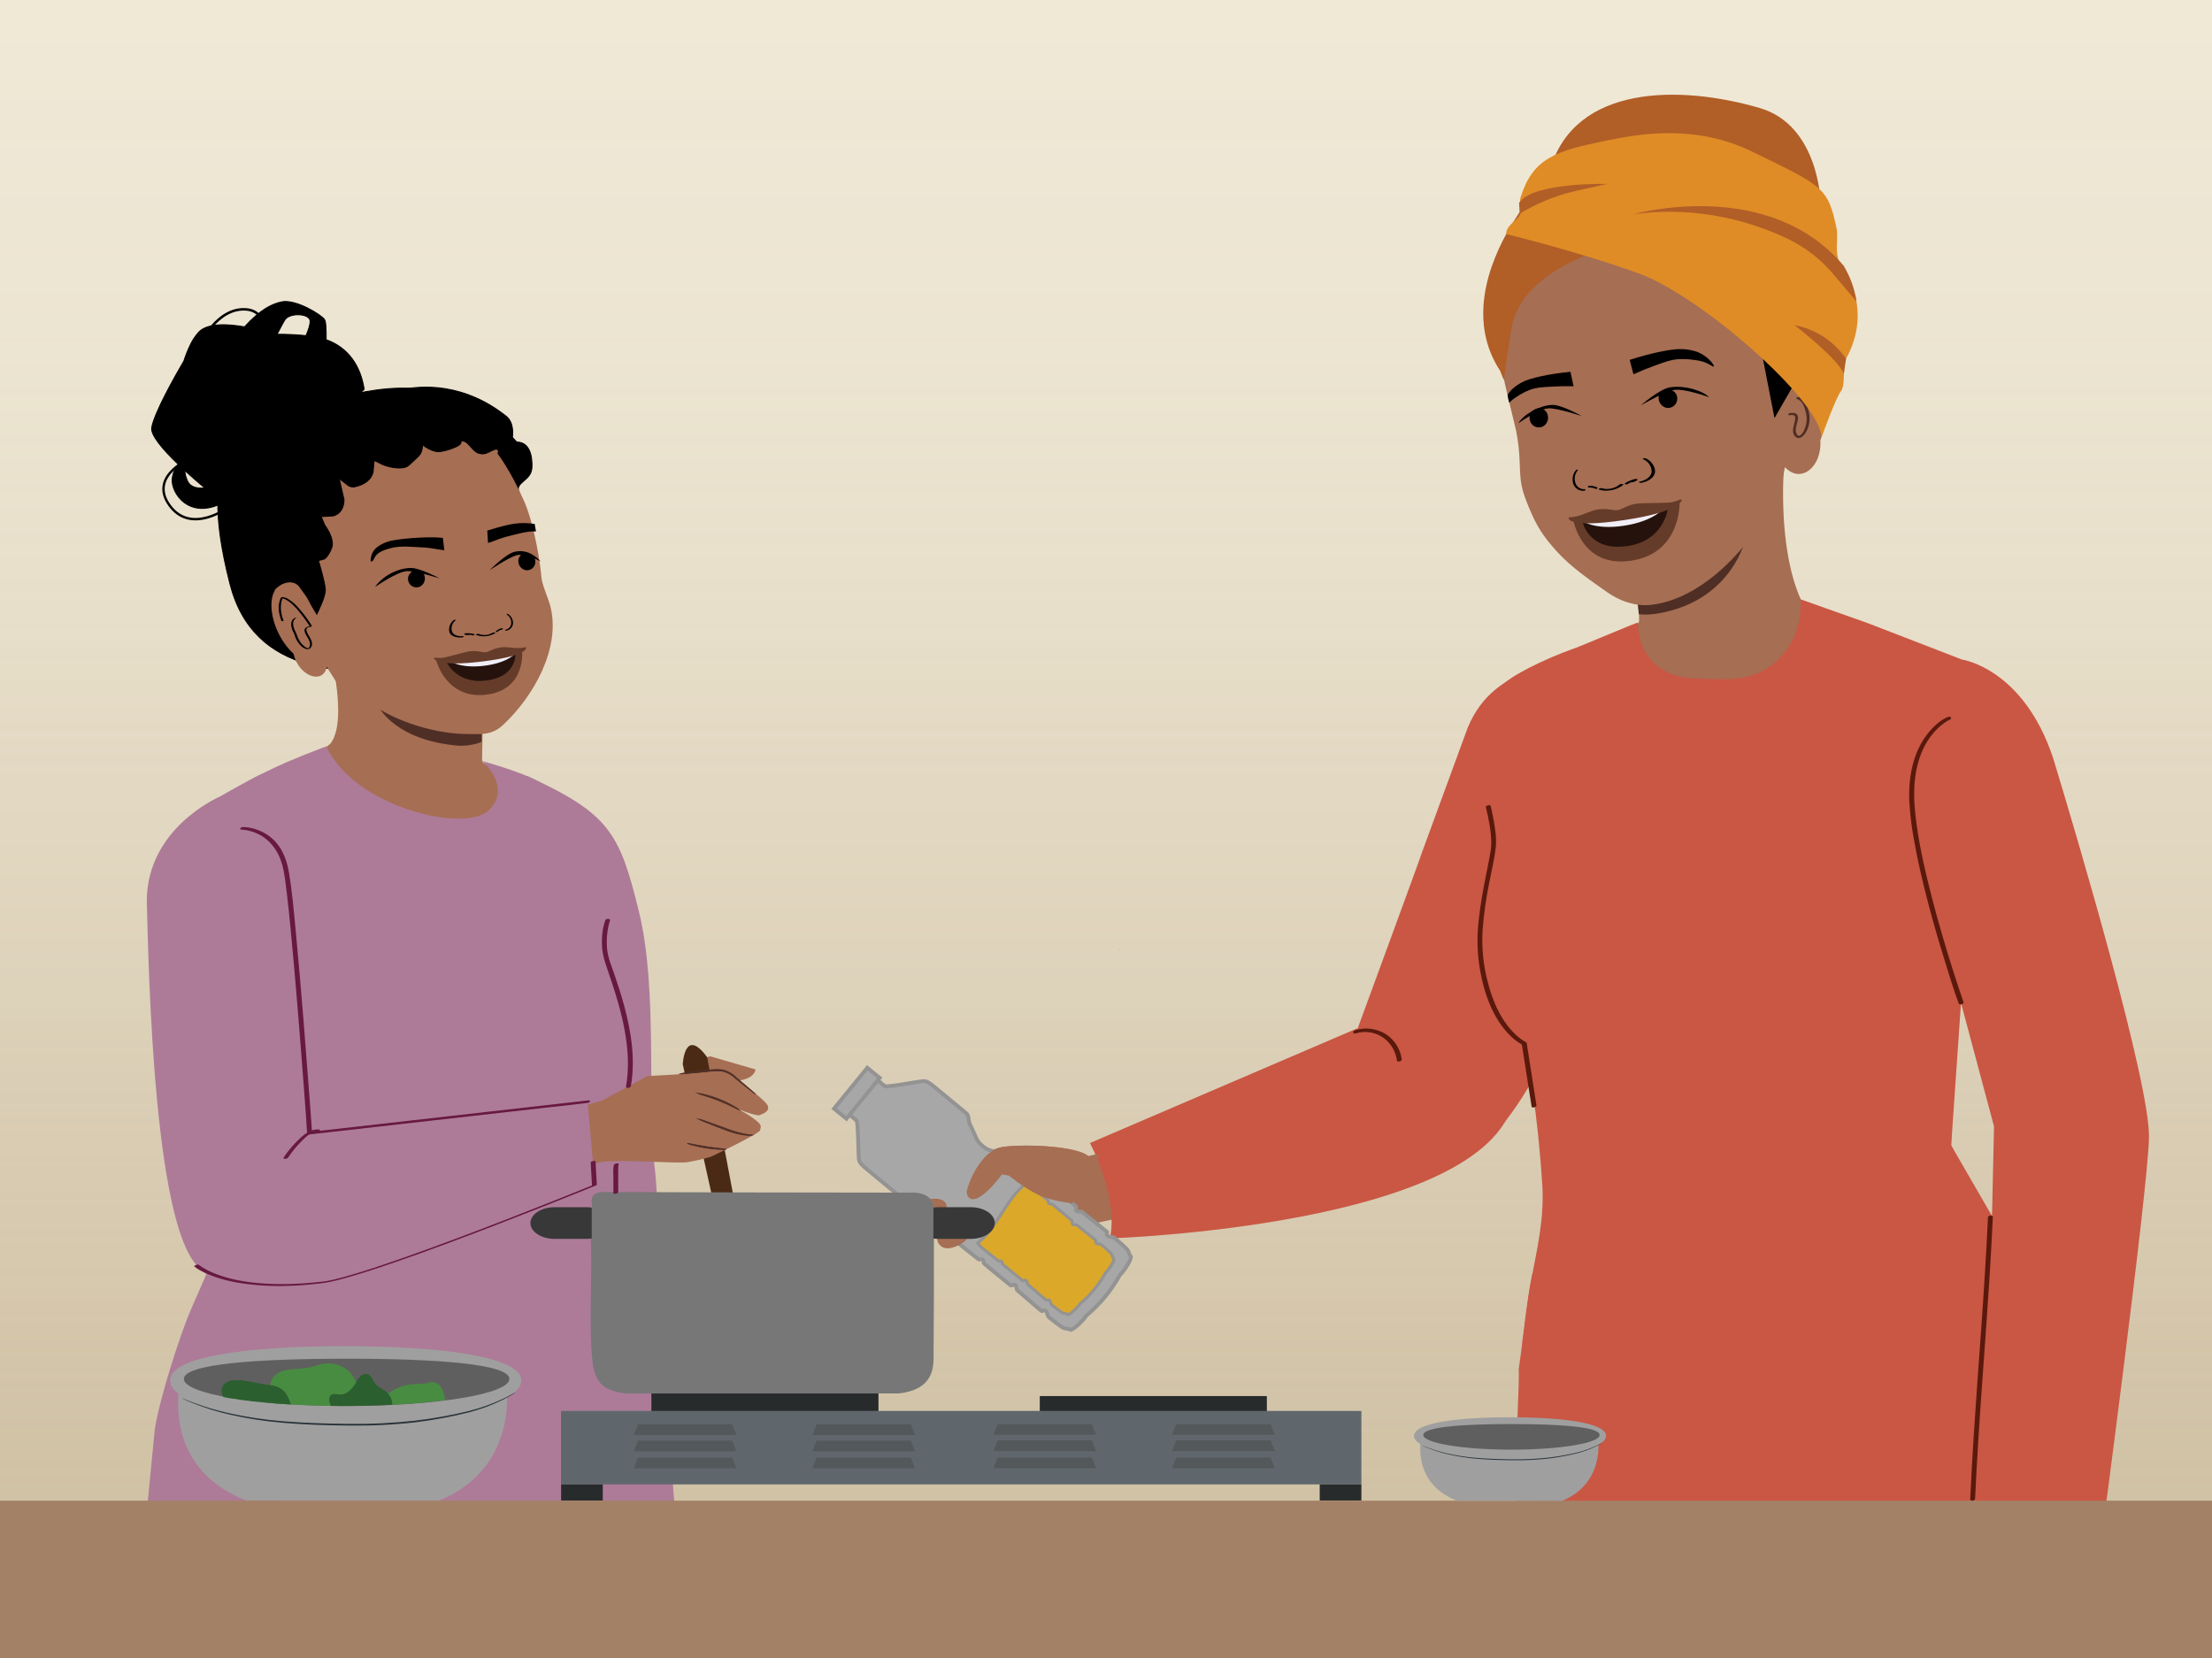 <?xml version="1.0" encoding="UTF-8"?>
<svg xmlns="http://www.w3.org/2000/svg" xmlns:xlink="http://www.w3.org/1999/xlink" viewBox="0 0 1334 1000">
  <defs>
    <style>
      .cls-1, .cls-2, .cls-3, .cls-4 {
        fill: none;
      }

      .cls-5 {
        stroke-width: .6px;
      }

      .cls-5, .cls-6, .cls-7, .cls-8, .cls-9, .cls-2, .cls-3, .cls-4, .cls-10 {
        stroke-miterlimit: 10;
      }

      .cls-5, .cls-6, .cls-7, .cls-2, .cls-3 {
        stroke: #000;
      }

      .cls-6 {
        stroke-width: .62px;
      }

      .cls-7 {
        stroke-width: .59px;
      }

      .cls-11, .cls-12 {
        fill: #010101;
      }

      .cls-13 {
        fill: #273339;
      }

      .cls-14 {
        fill: #b15e27;
      }

      .cls-8 {
        stroke: #4f2e25;
        stroke-width: .41px;
      }

      .cls-8, .cls-15 {
        fill: #4f2e25;
      }

      .cls-16 {
        fill: #777;
      }

      .cls-17 {
        fill: #282b2b;
      }

      .cls-18 {
        fill: #653c29;
      }

      .cls-19 {
        fill: #60676c;
      }

      .cls-20 {
        fill: #f1eef7;
      }

      .cls-21 {
        stroke-miterlimit: 10;
        stroke-width: 2.32px;
      }

      .cls-21, .cls-9 {
        fill: #a7a7a8;
      }

      .cls-21, .cls-9, .cls-10 {
        stroke: #939393;
      }

      .cls-9 {
        stroke-width: 2.32px;
      }

      .cls-2 {
        stroke-width: 1.44px;
      }

      .cls-3 {
        stroke-width: 1.51px;
      }

      .cls-22, .cls-23, .cls-12 {
        isolation: isolate;
      }

      .cls-24 {
        fill: #53595b;
      }

      .cls-25 {
        fill: #a66e53;
      }

      .cls-26 {
        fill: #c95744;
      }

      .cls-27 {
        fill: #a38166;
      }

      .cls-28 {
        fill: url(#linear-gradient);
        opacity: .5;
      }

      .cls-23 {
        mix-blend-mode: multiply;
        opacity: .27;
      }

      .cls-23, .cls-29 {
        fill: #cfcfcf;
      }

      .cls-30 {
        fill: #5a190c;
      }

      .cls-31 {
        fill: #26120d;
      }

      .cls-4 {
        stroke: #131429;
        stroke-width: .9px;
      }

      .cls-32 {
        fill: #513835;
      }

      .cls-33 {
        fill: #61686c;
      }

      .cls-34 {
        fill: #4b2a15;
      }

      .cls-35 {
        fill: #df8c26;
      }

      .cls-36 {
        fill: #681941;
      }

      .cls-37 {
        fill: #2c5f2f;
      }

      .cls-38 {
        fill: #383838;
      }

      .cls-39 {
        fill: #ad7b98;
      }

      .cls-40 {
        fill: #a09f9f;
      }

      .cls-10 {
        fill: #dba829;
        stroke-width: 1.76px;
      }

      .cls-12 {
        opacity: .4;
      }

      .cls-41 {
        fill: #488c41;
      }

      .cls-42 {
        clip-path: url(#clippath);
      }

      .cls-43 {
        fill: #f2ead0;
      }
    </style>
    <linearGradient id="linear-gradient" x1="-1529.32" y1="3736.17" x2="-429.65" y2="3736.17" gradientTransform="translate(-3089.48 1368.45) rotate(90) scale(1 -1)" gradientUnits="userSpaceOnUse">
      <stop offset="0" stop-color="#efeadf"/>
      <stop offset=".18" stop-color="#ede7dc" stop-opacity=".99"/>
      <stop offset=".33" stop-color="#e7e0d3" stop-opacity=".97"/>
      <stop offset=".47" stop-color="#dcd3c4" stop-opacity=".93"/>
      <stop offset=".59" stop-color="#cec1af" stop-opacity=".88"/>
      <stop offset=".72" stop-color="#bcaa94" stop-opacity=".82"/>
      <stop offset=".84" stop-color="#a58e72" stop-opacity=".73"/>
      <stop offset=".96" stop-color="#8b6d4b" stop-opacity=".64"/>
      <stop offset="1" stop-color="#81603c" stop-opacity=".6"/>
    </linearGradient>
    <clipPath id="clippath">
      <path class="cls-1" d="M207.45,820.49c54.21,0,98.16,2.12,98.16,11.15s-43.95,16.34-98.16,16.34-98.16-7.31-98.16-16.34,43.95-11.15,98.16-11.15Z"/>
    </clipPath>
  </defs>
  <g class="cls-22">
    <g id="Layer_1" data-name="Layer 1">
      <polyline class="cls-43" points="1431.07 919.69 1431.07 -176.91 -137.69 -176.91 -137.69 919.69"/>
      <polyline class="cls-28" points="1431.07 935.16 -137.69 935.16 -137.69 -164.5 1431.07 -164.5"/>
    </g>
    <g id="Layer_2" data-name="Layer 2">
      <path class="cls-25" d="M600.53,758.55c.65-1.24,1.49-2.36,2.5-3.32l-3.11-2.43c-2.75,2.63-5.77,4.95-9.03,6.91.39-.77.48-1.65.24-2.48-2.39-8.76-8.3-14.53-15.51-19.62l-.09-.05c7.57-3.68,16.23-7.21,16.23-7.21,0,0-23.43,6.56-28.03,7.99s4.27-9.94,4.38-16.44c.2-10.08,10.15-.25,16.61-3.54,6.46-3.29,23.54-12.25,23.54-12.25-19.92,1.04-17.25-12.37-3.37-14.34s44.95-.37,51.49,5.59l9.93-2.66s3.41,5.39,7.36,19.64c3.75,13.49,3.58,19.72,3.58,19.72l-17.47,3.86c-12.86,20.96-28.76,17.09-35.91,20.6-8.93,4.39-8.23,6.43-15.47,8.9-5.8,2.01-11.14-3.76-7.88-8.87Z"/>
      <path class="cls-26" d="M818.4,620.26l-161.09,69.13s17.43,32.24,12.05,57.49c0,0,226.05-7.22,243.5-83.04l-94.46-43.58Z"/>
      <path class="cls-25" d="M292.89,390.58c-.94,21.08-1.91,45.84-2.15,66.93-.08.75.07,1.52.44,2.18.32.4.72.73,1.17.98,1.58,1.04,7.08,2.45,8.66,3.46-.4,4.37,15.12,7.42,12.29,10.91-5.61,6.91-16.12,47.09-24.91,48.54-23.07,3.79-68.51-44.18-85.33-57.39-2.08-1.58-13.06-7.37-12.74-9.76.32-2.39,7.85-6.23,9.44-8.57,10.62-15.57-2.27-60.97-2.27-60.97"/>
      <path class="cls-15" d="M228.94,427.09s9.9,19.56,47.75,22.67c0,0,7.72.37,13.77-2.36l-.09-7.64-61.43-12.67Z"/>
      <path class="cls-5" d="M326.92,374.3c-12.34-7.07-15.98-21.66-15.89-34.99.11-12.76-11.35-31.14,4.2-32.07.29,0-6.62-10.27-1.96-9.78-3.49-6.71,6.81-7.04,7.47-15.04.12-1.61,1.04-15.82-9.11-15.78-41.03-46.71-88.35-31.31-115.11-24.91-52.5,12.46-79.06,27.52-57.81,110.47,14.27,55.69,69.88,56.52,123.38,49.52,22.84-2.99,50.2-4.83,65.33-27.1l-.51-.32Z"/>
      <path class="cls-5" d="M195.72,192.75c-1.85-2.83-17.31-12.46-25.87-10.68-6.1,1.31-12.97,4.76-22.39,15.08-10.08-1.79-22.34-2.45-27.64,3.23-2.17,2.44-3.96,5.2-5.32,8.17h0l-.06.18c-1.37,2.9-2.55,5.89-3.52,8.95-5.81,9.94-17.75,31.14-19.4,40.12-.82,4.48,6.48,13.13,15.95,22.19-1.98,2.52-3.23,5.54-3.59,8.73-.92,8.36,9.95,25.08,30.59,14.48,6.32,5.02,10.75,8.3,10.75,8.3l5.7-5.87s-.62-1.1-1.69-3.02l6.94-7-5.8-4.15c1.58-1.93,3.31-3.73,5.19-5.37,6.73-7.21,13.78-17.1,20.21-24.59,2.97-3.46,11.63-6.06,14.76-9.34-1.8-.96-3.76-1.58-5.78-1.82l2.53-2.67c2.34.63,4.64,1.38,6.9,2.24,2.76-2.88,10.38-6.09,13.08-9.01.63.82,1.27,1.65,1.87,2.51,2.47-2.68,8.02-5.97,10.48-8.66-2.14-13.81-9.34-25.04-22.94-29.89.08-5.25-.04-10.73-.95-12.11ZM113.13,290.25c-.97-2.07-1.57-4.29-1.76-6.57,3.98,3.63,8.16,7.27,12.19,10.64-4.04.39-8.57-.17-10.41-4.07h-.01ZM187.02,193.51c.16,2.36-1.25,6.11-2.47,8.91l-1.04-.07c-5.46-.52-10.95-.76-16.44-.71,2.26-4.45,4.55-8.76,5.31-9.49,3.99-3.77,14.38-2.76,14.65,1.36h-.01Z"/>
      <path class="cls-25" d="M283.11,266.72l.45.22c-.18-.17-.34-.35-.49-.55l.04.33ZM298.68,267.76c.24.18.52.34.8.51v-.27s-.88-.61-.83-.28l.03.04ZM222.6,423.46c16.14,12.51,41.81,19.15,58.31,19.22,8.09,0,15.27,1.29,22.53-5.5,18.2-17.01,34.9-46.08,28.48-71.52-1.18-4.69-5.19-13.21-5.45-17.84-.33-5.35-3.77-30.84-10.7-46.29-8.45-18.83-15.63-27.78-15.63-27.78-1.15-3.22,7.35-2.81,5.19-5.19l-1.44.19c.51.21.85.68.89,1.22-1.9-.12-3.74-.7-5.36-1.71v.06c-2.08,1.28-4.33.56-6.35-.85,0,.32.49.94.85.89-2.09.5-4.3.05-6.03-1.22,0,.32.5.94.54,1.28-1.71-.16-3.38-.65-4.91-1.44.38.39,8.36-1.94,8.39-1.71-2.08.61.45,1.04-1.57-.4l-1.95-1.04c-1.76.57-1.55,1.64-3.17.51.4.28-1.47-3.52-1.43-3.19-2.16.29-1.59.06-3.52-.7,0,.33-5.62,2.93-5.57,3.26-1.81.23-1.11,1.83-2.73.69.4.29,1.12-1.56,1.53-1.27-2.08.61-2.75,2.08-4.76.69.4.29-7.61-2.69-7.61-2.69-2.08.61-1.67,1.25-3.64.16.81.57-10.06.69-9.61,1.31-1.81.24,4.31,6.16,2.73,5.35,0,.33-4.28-.45-4.28-.45-1.76.57,1.16,1.87-.46.74,0,.33.54,1.28.9,1.22-2.08,1.28-4.65.94-6.99-.09.81.57,1.26,1.18,1.66,1.46-1.81.24-3.2.76-5.19-.33,0,.33.89,1.24,1.26,1.18-1.85.85-3.98.88-5.85.09,0,.33.85.9,1.26,1.18-1.41.63-3.03.59-4.41-.09l1.26,1.18c-1.44.19-2.44.99-4.69.61,0,.32.81.56.85.89-1.2.21-2.43.26-3.64.15,0,.33,1.2.85.84.89-1.44.19-2.43,1.04-4.32.57.39.28.85.89,1.26,1.18-1.44.19-2.84.71-4.37.23.16.5.47.93.89,1.24-1.44.19-2.44,1.04-4.33.56,0,.33.85.9,1.26,1.18-1.41.35-2.85.55-4.3.58,0,.33.81.57,1.21.85-1.44.19-2.84.71-4.73.28.08.66.49.94.53,1.28-1.04.15-1.84-.09-2.93.05l-1.71.89c-4.15,7.27-15.78,22.25-15.78,22.25-10.01,10.38-8.2,25.95-7.02,32.18,1.18,6.23,12.26,30.44,12.26,30.44-2.08-2.08-4.39-7.2-5.82-9.72-1.38-2.17-3.37-4.57-4.76-6.74-3.93-4.88-10.93-2.27-14.46,1.56l-.52,1.17c-4.54,8.2-.44,26.61,11.53,37.67,3.11,13.9,18.04,18.68,20.04,7.92l7.39,11.73"/>
      <path class="cls-11" d="M297,381.66c-2.51,1.5-5.58,1.74-8.3.66-.57-.24-2.27.3-1.47.64,3.74,1.37,7.9.99,11.33-1.04.28-.2.19-.42-.2-.48-.46-.07-.93.02-1.33.25"/>
      <path class="cls-11" d="M286.08,382.46c-1.71-.48-3.5-.65-5.27-.51-.28.03-.55.15-.75.35-.12.15-.13.32.07.4.93.32,1.92.39,2.89.23.33-.02.63-.19.82-.46.12-.25-.19-.35-.42-.32-.78.14-1.59.08-2.34-.19l-.67.76c1.59-.12,3.18.03,4.71.47.32.06.66-.02.91-.23.18-.13.34-.42,0-.51"/>
      <path class="cls-11" d="M279.11,383.66c-2.08.24-4.61-.29-5.83-1.64-1.85-2.08-.94-6.05,1.43-7.86.26-.2.08-.37-.22-.39-.38.01-.74.14-1.04.37-2.05,1.71-2.99,4.4-2.46,7.02.59,1.94,2.76,3.04,5.3,3.27.77.08,1.55.08,2.33,0,.31,0,.86-.21.99-.46s-.18-.33-.48-.29"/>
      <path class="cls-11" d="M300.64,380.11c-.09-.11-.06-.28.05-.36.04-.03.09-.05.15-.05.58-.06,1.12-.31,1.54-.73l.63.56c-1.15.27-2.22.81-3.11,1.58-.2.14-.47.14-.67,0-.15-.09-.32-.32-.15-.48"/>
      <path class="cls-11" d="M299.11,380.62c.99-.84,2.17-1.43,3.44-1.73.21-.05.43.01.59.16.11.1.12.27.02.38,0,0-.02.02-.02.02"/>
      <path class="cls-11" d="M304.96,379.78c1.53-.31,2.77-1.43,3.23-2.92.56-2.38-.44-4.85-2.49-6.17-.12-.05-.17-.19-.12-.32.02-.05.07-.1.12-.12.25-.09.54-.04.75.12,1.75,1.13,2.84,3.04,2.94,5.12.08,1.83-.91,3.54-2.54,4.37-.45.24-.94.42-1.44.52-.2,0-.58,0-.71-.23s0-.35.23-.38"/>
      <path d="M188.02,377.34c-2.52-4.07-5.41-7.89-8.65-11.42-1.66-1.85-3.59-3.45-5.72-4.73-.92-.57-1.95-.92-3.02-1.04-.17-.02-.33-.02-.5,0-.75.11-.93.79-1.17,1.42-1.6,4.15-.8,8.87.78,12.89.17.42,1.39,0,1.24-.33-1.36-3.17-1.87-6.64-1.46-10.07.13-1.25.51-2.47,1.11-3.58l-.66.32h0c.19.05.1,0,.39.05.67.15,1.32.4,1.93.73,3.11,1.63,5.65,4.37,7.88,7.02,2.42,2.92,4.66,6,6.68,9.21.21.33,1.41-.06,1.14-.48h.03Z"/>
      <path d="M322.45,315.98c-8.94-1.25-14.41-.37-28.57,4.02v.33c.11,1.92,0,.85.17,2.77l.28,4.39c4.62-1.51,7.9-3.04,10.9-3.75,5.69-1.33,12.09-3.53,18-3.23-.28-1.51-.55-3.01-.78-4.54Z"/>
      <path d="M267.12,324.73c.23,1.9.09.84.32,2.75.18,1.46.34,2.92.51,4.37-5.11-.61-8.82-1.52-12.09-1.64-6.49-.25-13.98-1.31-20.3.4-3.02.83-7.35,2.08-9.24,4.96-.51.78-1.31,3.41-2.58,3.05-.52-.16,0-2.59.06-2.85,1.04-4.93,5.19-7.43,10.38-9.22,4-1.38,22.59-3.27,32.95-2.16"/>
      <path d="M187.58,377.49c-1.98.28-4.61,1.04-3.82,3.56.7,2.22,2.4,4,3.04,6.23.37,1.07.23,2.25-.37,3.21-.35.52-.42.54-1.04.37-.63-.2-1.22-.52-1.73-.93-1.45-1.16-2.63-2.61-3.48-4.26-.52-.96-.95-1.97-1.28-3.01-.11-.4-.25-.8-.44-1.17-1.39-2.48-3-6.83.09-8.71.51-.31-.72-.19-.95,0-2.97,1.8-2.08,5.46-.87,8.11.19.4.43.78.61,1.18.31.63.44,1.36.7,2.08.74,1.93,1.86,3.69,3.28,5.19,1.51,1.56,4.56,3.45,6.23,1.04,1.54-2.16-.06-4.84-1.18-6.79-.73-1.04-1.27-2.2-1.57-3.44-.23-1.58,1.21-1.98,2.5-2.16.51-.07,1.1-.59.23-.48l.05-.02Z"/>
      <path d="M295.19,343.99s9.89-9.97,15.05-11.18c7.54-1.74,12.66,2.45,15.85,5.83,0,0-9.13-5.19-14.41-3.78-5.04,1.32-16.49,9.12-16.49,9.12Z"/>
      <path d="M253.06,343.94c-2.1-.58-4.35.13-5.72,1.83-.66.75-1.1,1.67-1.26,2.66-.19,1.81.53,3.59,1.92,4.75,1.71,1.34,4.07,1.44,5.89.25,2.17-1.53,2.96-4.38,1.89-6.81-.52-1.22-1.49-2.18-2.72-2.68"/>
      <path d="M265.14,348.84s-11.96-6.49-17.65-6.3c-10.19.34-18.81,7.27-21.21,11.42,0,0,13.49-9.44,19.35-9.5,5.59-.06,19.5,4.38,19.5,4.38Z"/>
      <path class="cls-7" d="M300.77,272.01c2.58,8.92,13.95-.39,6.89-1.73.26-4.52-6.23-5.51-6.62-10.03-.13.25-.25.5-.35.76,0,0-.87-5.37-2.84-6.45s-10.62-4.15-10.62-4.15l-2.21,2.18c0-.15.67-2.08-.73-2.93s-16.07-6.3-24.77-4.61c-.29.05-.57.11-.85.2l-3.39,2.37-.12.08.12-.09c.6-.47,1.86-1.59,1.04-2.26-.51-.33-1.11-.51-1.72-.52-1.79-.09-3.59-.03-5.38.18h0l-.59.09-.59.06h0c-1.78.26-3.53.66-5.24,1.21-.59.16-1.12.49-1.53.94-.61.86.89,1.62,1.59,1.91l.15.06-.13-.05-3.89-1.38h-.87c-8.84.6-21.62,9.58-22.75,10.83s0,2.89.06,3.02l-2.7-1.54s-9.97,5.47-11.61,7.01c-1.64,1.54-2.08,4.75-2.08,4.75,0,0-3.05,1.59-4.26,1.37s-6.76,3.66-8.75,7.51c-1.29,2.48-.44,4.55-.95,6.64h0c-.3,1.17-.46,1.95-.46,1.95l-5.9,2.86c-4.64,3.03-2.08,13.06-2.08,13.06-8.16,13.2-7.32,23.43-1.53,33.81,2.23,4.01-9.25,9.83-1.55,8.66s17.49,22.54,17.49,22.54c0,0,5.39-10.38,5.13-14.9s-4.15-17.33-4.15-17.33l3.7-1.04s2.18-1.24,4.29-6.62c2.11-5.39-4.15-13.67-4.15-13.67l-2.18-5.19,7.42-.46c6.94-2.15,6.33-9.9,6.33-9.9l-2.91-12.65,4.84,3.75c1.18,1.06,2.77,1.54,4.34,1.31,10.91-2.28,11.31-9.34,11.31-9.34l.63-6.65,3.03,1.49c3.27,2.08,12.8,4.6,17.14,2.01,1.14-.67,5.72-5.27,6.47-5.92,2.68-2.54,2.57-6.71,2.43-8.23-.49-.36-.97-.83-1.43-1.22-1.8-1.51-2.46-.7-.65.82,3.11,2.59,8.22,6.14,12.3,5.79s12.13-3.11,12.93-5.01c.55-1.31-.72-1.3.73-1.42,1.27.01,2.48.54,3.35,1.45,2.16,1.91,3.82,4.89,6.62,5.89,4.07,1.44,6.1-.95,9.83-2.27.93-.39,1.99.05,2.38.97,0,0,0,.02,0,.02Z"/>
      <path class="cls-6" d="M308.98,263.72s1.56-8.63-3.87-12.77c-5.43-4.14-26.35-20.87-57.97-16.78l61.84,29.55Z"/>
      <path class="cls-2" d="M137.82,305.86s-22.58,17.09-35.65-1.17c-13.08-18.26,13.94-28.87,13.94-28.87"/>
      <path class="cls-3" d="M120.57,207.97s10.11-22.72,27.94-21.36,10.53,31.33,10.53,31.33"/>
      <path d="M314.61,334.3c1.93-1.35,4.48-.74,6,.29.83.55,1.48,1.33,1.89,2.24.65,1.69.42,3.6-.63,5.09-1.31,1.73-3.57,2.44-5.63,1.75-2.48-.92-3.97-3.46-3.57-6.08.18-1.31.88-2.5,1.94-3.29"/>
      <path class="cls-18" d="M290.9,395.97c-10.58,1.33-27.87,2.21-27.87,2.21,0,0,5.91,23.87,30.41,20.76,24.51-3.11,21.36-27.31,21.36-27.31,0,0-13.34,3-23.9,4.34Z"/>
      <path class="cls-31" d="M291.01,395.95c-5.02.64-21.85,3-21.85,3,0,0,5.85,13.79,24.03,11.49,19.72-2.49,17.65-17.5,17.65-17.5l-19.83,3.01Z"/>
      <path class="cls-20" d="M291.33,396.71c-5.03.63-20.44,1.69-20.44,1.69,0,0,6.23,5.02,21.31,3.11,15.08-1.91,19.16-8.07,19.16-8.07l-20.03,3.26Z"/>
      <path class="cls-18" d="M316.92,390.32c-1.14.24-2.29.41-3.45.5-4.21.16-6.95-.65-10.01-.51-5.19.24-8.19,2.76-10.43,3.04s-5.77-1.41-10.87-.35c-2.98.62-10.3,2.71-14.42,3.6-2.46.54-5.52-.09-6.03.1-.73.28,1.43,5.77,29.56,2.21,28.13-3.56,26.41-8.5,25.64-8.59Z"/>
      <path class="cls-9" d="M585.47,679.21c-2.08-3.78-.69-6.1-2.72-7.78l-19.3-15.93c-2.61-2.16-4.52-3.54-6.5-3.46s-15.23,2.5-18.76,2.83-4.01.7-5.37-.43l-4.15-3.47s-4.37,4.83-8.4,9.48h0c-.16.2-.32.39-.48.6l-.5.58h0c-3.81,4.83-7.71,10.04-7.71,10.04l4.2,3.47c1.36,1.12,1.1,1.67,1.43,5.19s.48,16.99.77,18.95,2.01,3.57,4.62,5.73l19.29,15.92c2.08,1.69,4.07-.07,8.17,1.2,4.1,1.28,8.73,1.68,11.3,3.41,2.57,1.73,4.27,3.11,5.72,6.23,1.45,3.11,5.62,12.85,8.17,15.57,2.55,2.72,13.37,10.85,14.96,12.17.51.42,1.41-.55,2.43.29s.31,1.59.61,2.02,14.98,12.37,15.94,13.17,2.23-.74,3.21.17.16,2.23,1.4,3.26,13.49,11.63,14.13,12.13,1.22-.32,2.08-.15,1.16.66,1.62,2.19c.46,1.53.51,1.47,1.82,2.54,1.31,1.07,7.01,5.61,8.3,5.91s2.48.23,3.59.95,7.34-4.72,9.8-8.51c3.89-3.26,7.5-6.85,10.77-10.73h0c.17-.2.32-.39.48-.6l.5-.58h0c3.19-3.97,6.04-8.21,8.51-12.66,3.26-3.11,7.43-10.28,6.51-11.23s-1.04-2.14-1.63-3.35-6.05-5.95-7.36-7.03c-1.31-1.08-1.26-1.13-2.84-1.3s-2.08-.32-2.46-1.17.37-1.61-.25-2.08-13.35-10.55-14.59-11.57-2.4,0-3.47-.77c-1.07-.77.2-2.31-.77-3.11s-15.46-12.94-15.94-13.16-1.04.62-2.08-.22-.23-1.91-.74-2.34c-1.59-1.31-11.66-10.38-14.77-12.38s-13.49-4.26-16.79-5.09-5.02-2.24-7.27-4.43-3.46-6.71-5.49-10.48Z"/>
      <path class="cls-10" d="M616.4,715.74c.69-.62,1.23-1.39,1.59-2.24,1.01.31,1.99.73,2.92,1.25,2.37,1.52,10,8.4,11.2,9.39.38.32-.21,1.13.56,1.77s1.24,0,1.61.16,11.36,9.34,12.08,9.99-.23,1.76.58,2.37,1.69-.21,2.64.58,10.59,8.38,11.06,8.77-.06.95.2,1.61.66.77,1.87.89,1.16.17,2.15.98,5.19,4.42,5.58,5.34c.25.92.67,1.78,1.24,2.54.71.73-2.47,6.13-4.94,8.51-1.86,3.38-4.01,6.59-6.43,9.6h0l-.37.44-.36.46h0c-2.49,2.94-5.23,5.66-8.18,8.13-1.87,2.88-6.58,7.01-7.43,6.46-.85-.41-1.78-.66-2.72-.73-.98-.23-5.3-3.66-6.29-4.47s-1.04-.78-1.38-1.93c-.34-1.15-.54-1.54-1.22-1.67s-1.14.51-1.62.11-9.76-8.42-10.7-9.2-.33-1.8-1.04-2.48-1.7.48-2.43-.12-11.86-9.64-12.09-9.99.31-.89-.47-1.54-1.45.1-1.85-.22c-1.2-1.04-9.4-7.19-11.33-9.23-.44-.5-.83-1.04-1.17-1.61,10.89-8.42,16.51-24.59,26.76-33.91Z"/>
      <path class="cls-25" d="M656.34,697.31c-6.54-5.97-37.61-7.57-51.49-5.59-13.89,1.97-21.35,23.42-21.8,26.67s3.45,13.08,21.26-10.09l4.15.73s12.39,10.2,21.5,13.14c5.42,1.78,11.01,2.96,16.68,3.54l16.61-29.4"/>
      <path class="cls-25" d="M562.7,737.3c12.01-5.19,11.83-19.13-7.41-12.66-11.84,4-4.74,17.97,7.41,12.66Z"/>
      <path class="cls-25" d="M556.84,737.44c-3.97,4-.49,10.38,5.19,9.82,7.1-.64,15.73-7.57,12.52-12.08,0,0-7.1-8.43-17.71,2.26Z"/>
      <path class="cls-25" d="M566.89,743.03c-3.97,4-.49,10.38,5.19,9.82,7.1-.64,15.73-7.57,12.52-12.08,0,0-7.1-8.43-17.71,2.26Z"/>
      <rect class="cls-21" x="500.89" y="654.55" width="31.73" height="9.63" transform="translate(-320.83 643.23) rotate(-50.81)"/>
      <path class="cls-25" d="M1075.93,280.82s-4.32,48.53,10.07,80.67c2,4.47,41.08,18.68,41.09,18.68-1.04-.38-6.23,3.11-7.14,3.63-18.44,9.34-36.5,20.22-56.65,25.54-21.42,5.68-43.88,6.18-65.53,1.47-15.13-3.33-26.53-11.09-39.57-18.85,0,0,29.34-11.42,30.24-17.13.89-5.71-5.82-48.29-5.82-48.29"/>
      <line class="cls-4" x1="1085.74" y1="207.23" x2="1067.44" y2="227.89"/>
      <path class="cls-32" d="M859.87,555.2c-.08.06-.16.1-.25.13l-.16-.7.4.56Z"/>
      <path class="cls-26" d="M920.23,404.28c-12.46,6.85-26.36,13.72-35.1,34.62l-27.52,75.06c.18.23-42.02,114.95-42.11,115.22,0,0,7.74-4.27,14.37,20.17,4.44,16.4,36.23,38.52,36.05,55.92,45.09-4.79,79.14-95.49,87.02-117.6l-11.3-26.99c1.17-20.1,1.53-40.24,1.22-60.37-.65-42.76,13.11-57.64,9.46-100.24l-32.08,4.22Z"/>
      <path class="cls-26" d="M930.14,715.13c1.26,20.03-3.32,38.85-6.98,58.24-2.23,11.81-2.99,24.36-5.09,36.14,22.97,12.24,42.11,28.19,66.66,37.44,34.25,12.89,71.32,16.61,107.65,17.48,34.08.83,68.92,1.45,101.51-9.88,13.85-4.92,27.09-11.41,39.44-19.37-22.67-77.24-49.18-129.75-49.18-129.75l-7.45-14.69,19.89-287.79-69.54-26.89-41.06-14.57-.13,5.14c-.34,13.38-6.42,26.14-17.04,34.29-6.09,4.68-13.32,7.59-23.42,8.51-6.16.56-19.09-.15-25.27-.43-17.79-.79-32.58-13.09-32.22-33.52,0-.6-37.59,15.64-40.18,16.18-16.57,5.97-38.96,16.89-41.94,22.38,0,0,.37,144.08,1.77,165.04.98,14.61,17.1,48.58,22.58,136.05Z"/>
      <path class="cls-26" d="M915.85,1054.61h334.99c5.84-72.38,9.9-126.82,9.31-131.55-8.3-66.83-29.15-126.14-45.02-168.6-33.22,11.76-66.43,23.03-101.83,26.22-63.2,5.7-126.09-9.55-189.25-12.25-4.41,23.58-4.8,34.05-8.2,57.76.78,1.85-2.08,57.92-2.08,60.33l2.07,168.09Z"/>
      <path class="cls-15" d="M987.64,363.73s9.89-4.52,16.61-6.85c6.72-2.34,18.47-2.62,48.4-31.85,0,0-7.27,34.19-47.11,43.77,0,0-10.28,2.79-17.22,1.54l-.67-6.61Z"/>
      <path class="cls-25" d="M940.19,160.27c-.09.26-.21.51-.35.75l.4-.37-.05-.37ZM922.84,167.07v.31c.25-.27.5-.54.72-.81-.01-.37-.72.5-.72.5ZM1075.16,288.26l1.29-6.55c9.58,10.38,22.38-.08,21.38-16.21,3.48-8.51,6.39-35.86-1.12-43.41l-.93-1.12c-5.04-3.11-13.49-3.73-16.28,2.81-.83,2.81.49,6.06-.35,8.86-.77,3.19-4.42,9.48-6.07,12.4,0,0-4.34-15.06-4.99-22.24-.65-7.18-8.64-27.07-22.84-35.29,0,0-3.33-25.17-10.17-31.81l-2.15-.45c-1.22.19-1.98.67-3.21.86-.06-.37.29-.81.18-1.56-1.93,1.04-3.61.92-5.25,1.16.35-.44,1.12-.93,1.04-1.31-1.58.62-3.27.49-4.9.74.35-.44,1.04-1.31,1.04-1.68-1.93,1.04-3.26.49-4.9.73.37-.46.57-1.03.59-1.62-1.52,1.04-3.21.86-4.84,1.11.35-.45.64-1.26,1.04-1.69-1.93,1.04-3.26.49-4.9.74-.4.06.71-.87.65-1.25-1.29.53-2.65.88-4.04,1.04,0-.37.72-.87.65-1.25-2.34,1.11-3.67.54-5.3.79l1.04-1.68c-1.29,1.19-3.05,1.73-4.79,1.47.35-.43,1.04-1.31,1.04-1.67-1.8,1.45-4.13,2.08-6.41,1.72.4-.06,1.04-1.31,1.04-1.69-1.82,1.81-3.51,1.68-5.55,1.98.35-.44.65-1.25,1.36-2.08-2.22,1.87-4.97,3.04-7.6,2.28.42-.06.65-1.25.6-1.62-1.41,1.73,1.37-.59-.73-.66,0,0-4.47,2.2-4.53,1.83-1.47,1.37,3.35-7.01,1.32-6.69.29-.81-11.61,2.44-10.91,1.57-1.82,1.81-1.52.98-4.03.97,0,0-7.82,5.75-7.46,5.31-1.76,2.18-2.92.75-5.42.74.34-.44,1.7,1.35,2.08.91-1.41,1.74-1.15-.21-3.19.09-.06-.37-7.05-1.44-7.1-1.82-1.88,1.43-1.18,1.49-3.63,1.86-.06-.37-.92,4.36-.57,3.92-1.41,1.74-1.52.5-3.61.43l-1.82,1.7c-1.76,2.18.91.94-1.59.93,0-.26,9.39-.21,9.69-.76-1.42,1.35-3.09,2.41-4.92,3.11,0-.37.25-1.18.2-1.56-1.5,1.94-3.78,3.12-6.23,3.23.42-.06.71-.87.65-1.25-1.76,2.17-4.05,3.66-6.66,2.91v-.06c-1.45,1.61-3.27,2.82-5.31,3.54-.13-.61.1-1.24.59-1.62l-1.63.24c-1.6,3.3-3.25,6.23-3.51,10.1,0,0-11.09,23.6-8.6,37.42,2.48,13.82,8.52,37.08,9.82,43.01,1.19,6.23,1.88,12.54,2.08,18.88.39,12.31.81,15.51,5.63,27.2,4.65,11.3,8.51,17.16,16.7,26.27,8.54,9.51,19.86,17.19,30.63,24.78,7.09,4.99,16.52,8.48,25.66,7.56,25.48-2.57,48.03-23.47,61.76-42.16"/>
      <path d="M1062.79,214.44l7.36,37.72,11.21-19.44s-13.39-13.15-18.57-18.28Z"/>
      <path class="cls-15" d="M1079.24,250.45c1.18-.17,2.98-.44,3.34,1.04.13,1.28-.04,2.57-.49,3.78-.64,2.62-1.67,6.14.75,8.19,3.06,2.58,6.17-2.08,7.16-4.53,1.36-3.23,1.68-6.81.91-10.23-.79-3.5-2.38-8.17-6.23-9.23-.75-.2-2.08.88-1.04,1.16,3.24.89,4.59,4.85,5.34,7.75.83,3,.76,6.18-.21,9.13-.57,1.77-1.49,3.95-3.11,5.07-1.04.72-1.92-.29-2.33-1.28-1.04-2.49.45-5.52.88-7.99.34-1.12.18-2.33-.45-3.32-1.04-1.2-3.03-1.04-4.42-.84-.95.13-1.34,1.42-.16,1.27l.04.03Z"/>
      <path class="cls-11" d="M966.22,294.47c3.24,1.12,7.77.07,10.53-2.25.61-.52,2.92-.45,2.08.27-3.64,3.11-10.2,4.29-14.39,2.83-.42-.15-.38-.45.07-.67.54-.26,1.15-.32,1.72-.18"/>
      <path class="cls-11" d="M979.99,291.46c1.93-1.24,4.07-2.13,6.31-2.61.35-.07.72,0,1.04.17.22.15.29.36.06.54-1.02.75-2.22,1.22-3.48,1.36-.41.1-.84,0-1.17-.27-.25-.27.09-.52.39-.56,1.02-.11,1.98-.5,2.8-1.11l1.11.71c-2,.44-3.91,1.24-5.64,2.36-.38.18-.83.18-1.21,0-.26-.1-.57-.39-.24-.62"/>
      <path class="cls-11" d="M989.02,290.42c2.65-.47,5.58-2.08,6.59-4.26,1.53-3.28-1.04-7.75-4.61-9.18-.39-.16-.24-.45.11-.58.48-.15.99-.12,1.45.08,3.11,1.24,5.58,4.85,5.56,7.72,0,2.69-2.27,4.9-5.32,6.13-.93.38-1.89.66-2.88.84-.4.06-1.14.05-1.39-.23s.1-.48.48-.54"/>
      <path class="cls-11" d="M961.17,293.85c.06-.18-.03-.37-.21-.44-.06-.02-.13-.03-.2,0-.74.14-1.5,0-2.16-.36-.2.31-.38.63-.57.95,1.5-.07,3,.22,4.36.85.3.1.64,0,.83-.26.16-.17.29-.52,0-.65"/>
      <path class="cls-11" d="M963.23,293.94c-1.53-.7-3.21-1.02-4.89-.93-.27.03-.52.18-.66.42-.13.16-.09.4.07.52,0,0,.01.01.02.02"/>
      <path class="cls-11" d="M955.72,295.03c-2.03.17-3.99-.81-5.08-2.53-1.57-2.81-1.25-6.29.8-8.77.13-.12.13-.31.02-.44-.06-.06-.14-.1-.22-.1-.34-.01-.67.15-.87.43-1.74,2.12-2.39,4.94-1.74,7.61.56,2.33,2.41,4.13,4.75,4.63.65.14,1.31.17,1.97.11.26,0,.72-.22.8-.55s-.18-.44-.43-.42"/>
      <path d="M930.02,246.43c-2.45-.84-5.19.56-6.52,2.08-.58.89-.94,1.9-1.04,2.96-.18,1.99.64,3.94,2.2,5.19,1.89,1.44,4.49,1.5,6.46.17,2.34-1.73,3.14-4.85,1.93-7.49-.59-1.33-1.68-2.36-3.03-2.89"/>
      <path d="M953.96,250.97s-12.33-7.04-18.05-6.76c-8.36.42-17.82,6.49-20.13,11.01,0,0,12.4-8.83,18.3-8.95,5.64-.12,19.88,4.69,19.88,4.69Z"/>
      <path d="M1001.49,236.35c2.08-1.52,5.78-1.73,7.46-.64.92.59,1.66,1.44,2.13,2.43.74,1.84.52,3.93-.59,5.57-1.39,1.94-3.86,2.77-6.13,2.08-2.74-.97-4.42-3.72-4.04-6.6.06-.47-.51-1.26,1.17-2.48"/>
      <path d="M989.44,244.55s11.27-9.79,17.38-10.88c8.91-1.6,20.37,2.08,23.87,5.9,0,0-15.24-5.62-21.48-4.33-5.95,1.2-19.77,9.31-19.77,9.31Z"/>
      <path d="M948.17,229.17c-.36-1.66-.71-3.31-1.08-4.96v.03c-13.99,1.32-24.15,4.01-27.67,5.6-2.99,1.32-5.69,3.13-7.95,5.33-.86.94-1.62,1.94-2.28,2.99.16,1.59.53,3.16.99,4.71.19-.21.39-.41.6-.62,1.22-1.15,2.58-2.17,4.05-3.05,2.49-1.69,5.2-3.1,8.06-4.19,3.63-1.32,7.05-1.52,13.74-1.87,3.16-.17,7.37-.3,12.34-.19l-.81-3.79Z"/>
      <path d="M982.84,217.05c.42,1.64.84,3.29,1.27,4.93.33,1.25.65,2.5.99,3.74,4.83-2.17,9.01-3.83,12.23-4.98,6.73-2.48,10.18-3.73,14.39-4.06,3.31-.22,6.63-.09,9.89.38,1.85.18,3.66.54,5.41,1.06,3.95,1.28,5.95,3.27,6.46,2.95s-.89-2.13-1.03-2.31c-2.37-2.99-5.64-5.32-9.43-6.73-3.3-1.05-6.8-1.56-10.33-1.49-4.22.03-15.48,1.85-29.86,6.51"/>
      <path class="cls-18" d="M979.06,310.06c13.01-1.94,33.83-6.67,33.83-6.67,0,0,.94,30.28-29.19,34.78-30.13,4.5-34.87-24.62-34.87-24.62,0,0,17.23-1.56,30.23-3.49Z"/>
      <path class="cls-31" d="M978.94,310.07c6.23-.91,26.99-3.73,26.99-3.73,0,0-1.97,19.65-24.33,22.98-24.23,3.61-27.52-15.57-27.52-15.57l24.86-3.68Z"/>
      <path class="cls-20" d="M978.81,311.07c6.18-.92,24.82-4.82,24.82-4.82,0,0-5.72,8.03-24.24,10.82-18.52,2.78-25.44-3.19-25.44-3.19l24.86-2.81Z"/>
      <path class="cls-18" d="M946.28,312.03c.63-.26,1.24.19,4.27-.55,5.04-1.21,8.03-3.11,11.7-3.94,6.23-1.45,10.66.55,13.41.13s6.38-3.6,12.79-4.05c3.75-.25,13.13-.22,18.31-.53,3.11-.18,6.52-1.96,7.2-1.89.94.09.22,7.33-34.36,12.46-34.58,5.13-34.2-1.26-33.32-1.63Z"/>
      <path class="cls-26" d="M1170.64,560l12.87-162.14s36.8,5.32,54.7,59.42c15.07,49.5,58.52,196.55,57.79,228.84-.73,32.29-28.68,242.2-28.68,242.2l-70.21-7.69,5.44-241.23-31.92-119.41Z"/>
      <path class="cls-26" d="M931.54,729.61s-8.47,85.75-15.32,107.65c0,0,54.42,5.05,156.2-16,101.77-21.05,150.63-50.34,150.63-50.34l-46.38-80.16.55-38.79-247.76,77.64"/>
      <path class="cls-30" d="M1174.53,432.49c-4.87,2.08-9.14,6.3-12.3,10.38-8.8,11.42-11.36,26.3-10.78,40.4.47,8.32,1.51,16.6,3.11,24.78,1.53,8.56,3.39,17.05,5.45,25.5,3.83,15.81,8.3,31.45,13.15,46.98,2.52,8.11,4.97,16.3,7.94,24.26l.12.35c.45,1.27,3.35.45,2.92-.78-2.26-6.44-4.37-12.92-6.44-19.42-4.68-14.74-9.04-29.59-12.88-44.57-4.15-16.17-7.89-32.59-9.73-49.21-1.66-14.96-.83-31.14,7.33-44.22,2.2-3.57,4.97-6.76,8.19-9.45,1.05-.87,2.17-1.67,3.33-2.39l.32-.2.57-.32c.24-.13.5-.25.75-.38l.26-.11c.52-.22,1.1-.86.71-1.43s-1.43-.42-1.97-.19l-.05.02Z"/>
      <path class="cls-30" d="M896.08,486.86c1.77,7.14,3.28,14.71,3.27,22.08-.09,2.47-.4,4.92-.91,7.34-.66,3.7-1.42,7.37-2.15,11.04-1.86,9.34-3.62,18.79-4.6,28.31-1.09,9.76-.8,19.63.86,29.31,2.52,14.13,7.6,29.06,17.99,39.44,2.01,2.08,4.3,3.86,6.81,5.3.13.07.46.32.62.32s-.08-.35-.17-.06c0,.5.08,1,.23,1.48l.46,2.9,5.07,32.38.12.79c.15.92,3.11.25,2.92-.78l-4.62-29.61-1.04-6.54c-.1-.67,0-1.57-.61-1.98s-1.04-.57-1.59-.89c-1.13-.73-2.21-1.53-3.23-2.41-10-8.5-15.47-21.49-18.53-33.94-2.48-9.8-3.45-19.92-2.89-30.01.72-9.7,2.06-19.35,4.02-28.88,1.35-7.07,3.11-14.14,3.95-21.3.32-3.53.19-7.08-.36-10.58-.53-4.15-1.3-8.3-2.22-12.46-.16-.7-.32-1.39-.49-2.08-.24-.94-3.11-.19-2.92.78v.03Z"/>
      <path class="cls-39" d="M346.67,745.75c.07,0,.71,179.83.79,179.81,21.3-5.86,39.81-4.75,59.93-13.96-2.61-10.59-10.44-191.49-12.26-204.61-5.19-41.85,1.86-109.51-9.8-157.16-11.66-47.65-17.79-59-67.47-81.88,0,0-.69,183.09,20.32,249.83,4.75,14.97,3.66,10.76,8.48,27.96Z"/>
      <path class="cls-25" d="M411.91,647.78l.85-.72c3.06-2.51,13.28-10.69,16.1-9.85,3.3,1.04,26.78,7.77,26.78,7.77,0,0-.33,6.45-12.65,6.84s-31.08-4.05-31.08-4.05Z"/>
      <path class="cls-39" d="M182.51,455.67c-17.98,7.27-17.99,8.08-26.76,12.05-4.26,1.93-30.3,16.71-30.3,16.71l2.8,74.65,10.12,177.49-23.21,53.21c-7.01,16.08-19.16,54.8-21.8,72.14l-8.12,83.54c14.22,3.78,57.86-23.04,72.22-20.76,22.84,3.58,46.27,3.98,69.32,4.91,28.52,1.15,57.16,1.91,85.63-.77,28.24-2.65,40.41,9.64,67.63,1.82l-6.84-169.12s-16.82-63.49-13.15-74.08c4.65-13.49,17.05-19.35,17.32-38.3.47-33.4-16.47-68.99-16.47-68.99l-32.05-105.72c-6.47-7.02-38.06-15.44-38.06-15.44,0,0,18.31,15.47,4.08,29.62s-81.48-1.85-98.06-38.57l-14.31,5.62Z"/>
      <rect class="cls-27" x="-55.99" y="905.08" width="1446.88" height="151.43"/>
      <path class="cls-23" d="M326.15,829.06l-.17-.1.17.1Z"/>
      <path class="cls-1" d="M179.75,682.63c.52,2.52,1.12,5.02,1.81,7.49.02-.19-.03-.37-.15-.52-.38-1.45-.98-3.85-1.66-6.98Z"/>
      <path class="cls-34" d="M426.49,637.66l36.96,195.62-8.7,2.33-42.99-193.69s1.01-23.04,14.73-4.26Z"/>
      <path class="cls-29" d="M430.3,759.65c-.17.1-.34.25-.54.38.21-.13.38-.28.54-.38Z"/>
      <path class="cls-29" d="M429.06,760.54c-.39.28-.79.55-1.24.84.4-.29.84-.56,1.24-.84Z"/>
      <path class="cls-29" d="M429.66,760.1c-.15.13-.31.24-.48.34.17-.1.33-.21.48-.34Z"/>
      <path class="cls-29" d="M427.72,761.43c-.16.11-.37.23-.56.34.19-.11.4-.23.56-.34Z"/>
      <path class="cls-29" d="M431.92,758.32c-.13.11-.26.22-.38.34.12-.11.25-.23.38-.34Z"/>
      <path class="cls-29" d="M432.95,757.35c-.29.3-.61.58-.92.88.35-.3.63-.58.92-.88Z"/>
      <path class="cls-29" d="M431.4,758.76c-.15.11-.3.23-.43.36.13-.13.27-.26.43-.36Z"/>
      <path class="cls-29" d="M430.89,759.17l-.59.42.59-.42Z"/>
      <path class="cls-29" d="M427.04,761.87c-.21.11-.42.22-.61.35.2-.13.4-.25.61-.35Z"/>
      <path class="cls-29" d="M424.79,763.13l-.63.34.63-.34Z"/>
      <path class="cls-29" d="M426.35,762.26c-.46.28-.94.54-1.44.81.5-.27.99-.53,1.44-.81Z"/>
      <path class="cls-29" d="M435.83,753.56l-.2.34.2-.34Z"/>
      <path class="cls-29" d="M436.95,750.08c0,.11,0,.23,0,.34,0-.11,0-.23,0-.34Z"/>
      <path class="cls-29" d="M436.31,752.53c-.07.15-.12.3-.2.46.07-.16.12-.31.2-.46Z"/>
      <path class="cls-29" d="M434.24,755.92c-.11.16-.25.3-.38.46.13-.16.27-.3.38-.46Z"/>
      <path class="cls-29" d="M435.28,754.5c-.08.15-.18.27-.27.4.09-.13.19-.26.27-.4Z"/>
      <path class="cls-29" d="M433.8,756.47c-.12.11-.23.23-.33.36.1-.13.21-.25.33-.36Z"/>
      <path class="cls-29" d="M434.59,755.48c-.1.13-.22.25-.31.38.09-.13.18-.25.31-.38Z"/>
      <path class="cls-29" d="M436.89,750.54c0,.17-.05.3-.09.45.04-.15.06-.28.09-.45Z"/>
      <path class="cls-29" d="M437.02,749.58c-.01.11-.01.23,0,.34-.01-.11-.01-.23,0-.34Z"/>
      <path class="cls-29" d="M436.63,751.6l-.1.32.1-.32Z"/>
      <path class="cls-29" d="M436.53,752.06c0,.15-.11.28-.15.4-.01-.15.06-.26.15-.4Z"/>
      <path class="cls-29" d="M434.92,755.04c-.09.1-.17.21-.25.32.08-.11.16-.22.25-.32Z"/>
      <path class="cls-29" d="M436.77,751.09c-.04.12-.07.24-.08.36.01-.12.04-.25.08-.36Z"/>
      <path class="cls-29" d="M435.56,754.02c-.07.16-.16.31-.26.46.1-.14.19-.3.26-.46Z"/>
      <path class="cls-29" d="M436.06,753.09c-.05.11-.1.22-.17.33.06-.11.12-.22.17-.33Z"/>
      <path class="cls-29" d="M433.42,756.93l-.34.33.34-.33Z"/>
      <path class="cls-23" d="M435.01,754.9l-.08.13.08-.13Z"/>
      <path class="cls-23" d="M433.03,757.26s-.05.07-.08.09.04-.06.08-.09Z"/>
      <path class="cls-23" d="M433.47,756.81l-.09.11.09-.11Z"/>
      <path class="cls-23" d="M435.63,753.91s-.03.09-.07.11c.04-.02.07-.07.07-.11Z"/>
      <path class="cls-23" d="M431.54,758.66l-.13.1.13-.1Z"/>
      <path class="cls-23" d="M429.77,760.03s-.07.05-.11.07c.04-.02.08-.04.11-.07Z"/>
      <path class="cls-23" d="M432.03,758.24s-.08.05-.1.08c.03-.04.06-.06.1-.08Z"/>
      <path class="cls-23" d="M434.67,755.36s-.06.08-.08.12c.02-.05.05-.09.08-.12Z"/>
      <path class="cls-23" d="M424.91,763.07l-.11.06.11-.06Z"/>
      <path class="cls-23" d="M434.28,755.87s0,.03,0,.05c0-.02,0-.03,0-.05Z"/>
      <path class="cls-23" d="M427.19,761.77l-.11.09.11-.09Z"/>
      <path class="cls-23" d="M433.85,756.38s0,.05-.05.07.05-.05.05-.07Z"/>
      <path class="cls-23" d="M429.18,760.45s-.08.07-.12.09c.05-.02.09-.05.12-.09Z"/>
      <path class="cls-23" d="M436.34,752.46s-.01.04,0,.06c-.01-.02-.01-.04,0-.06Z"/>
      <path class="cls-23" d="M436.98,749.92c0,.05,0,.1,0,.16,0-.05,0-.1,0-.16Z"/>
      <path class="cls-23" d="M436.9,750.42s0,.08,0,.12c0-.04,0-.08,0-.12Z"/>
      <path class="cls-23" d="M436.12,752.98s-.04.07-.05.1c0-.04.03-.07.05-.1Z"/>
      <path class="cls-23" d="M435.9,753.42c0,.07-.05.1-.07.15s.04-.07.07-.15Z"/>
      <path class="cls-23" d="M436.69,751.46s0,.1,0,.15c0-.05,0-.1,0-.15Z"/>
      <path class="cls-23" d="M436.53,751.92s0,.09,0,.13c0-.04,0-.09,0-.13Z"/>
      <rect class="cls-17" x="338.39" y="895.12" width="25.13" height="9.86"/>
      <rect class="cls-17" x="795.89" y="895.12" width="25.13" height="9.86"/>
      <rect class="cls-17" x="392.84" y="839.91" width="136.94" height="15.25"/>
      <rect class="cls-17" x="627.07" y="841.99" width="136.94" height="15.25"/>
      <rect class="cls-33" x="338.39" y="851.01" width="482.63" height="44.11"/>
      <path class="cls-16" d="M355.66,733.13c-.05-1.52-.76-2.94-1.94-3.89,1.17-.18,2.32-.48,3.44-.9h0c-.74-5.1-1.31-9.48,7.76-9.44,61.05.29,122.11.3,183.16.4q14.46-.76,15.33,10.21h0l-.19,21.28c0,23.12,0,46.23-.23,69.35-.15,12.37-7.33,18.91-21.37,20.29h-164.49c-12.46-1.69-17.16-5.62-19.43-16.24-2.93-21.27-.5-52.82-1.31-74.12"/>
      <path class="cls-16" d="M540.63,840c.36.11.71.25,1.04.44-.36-.17-.71-.3-1.04-.44Z"/>
      <path class="cls-38" d="M356.85,728.31c-1.01-.15-2.03-.23-3.05-.23h-19.38c-7.98,0-14.53,4.3-14.53,9.55s6.53,9.56,14.53,9.56h19.38c1.02,0,2.04-.08,3.05-.23v-18.65Z"/>
      <path class="cls-38" d="M562.94,728.31c1.03-.15,2.07-.23,3.11-.23h19.37c7.98,0,14.53,4.3,14.53,9.55s-6.53,9.56-14.53,9.56h-19.42c-1.04,0-2.08-.08-3.11-.23l.05-18.65Z"/>
      <path class="cls-40" d="M264.73,905.07c49.79-20.49,40.4-71.79,40.4-71.79l-196.1-1.64s-13.86,52.48,39.49,73.35"/>
      <path class="cls-40" d="M207.45,811.9c59.07,0,106.95,6.39,106.95,20.67s-47.88,25.86-106.95,25.86-104.88-11.58-104.88-25.86,45.81-20.67,104.88-20.67Z"/>
      <path class="cls-12" d="M209.04,819.46c54.21,0,98.16,3.16,98.16,12.19s-43.95,16.34-98.16,16.34-98.16-7.31-98.16-16.34,43.95-12.19,98.16-12.19Z"/>
      <path class="cls-13" d="M310.77,839.96l-.47.28-1.32.83c-1.16.73-2.94,1.73-5.26,2.92-6.63,3.31-13.59,5.92-20.76,7.78-10.62,2.68-21.41,4.69-32.28,6.03-13.33,1.5-26.74,2.16-40.16,1.97-14.25-.12-27.85-.59-40.17-1.68-10.92-.91-21.76-2.61-32.44-5.09-7.18-1.64-14.23-3.82-21.08-6.54-2.45-.92-4.28-1.84-5.54-2.39l-1.4-.66c-.33-.15-.49-.24-.47-.26.17.05.34.11.51.18l1.46.57c1.28.5,3.11,1.32,5.57,2.19,6.9,2.57,13.97,4.65,21.16,6.23,10.65,2.36,21.45,3.97,32.32,4.84,12.3,1.04,25.86,1.48,40.11,1.6,13.37.17,26.74-.49,40.02-1.97,10.83-1.28,21.58-3.21,32.18-5.79,7.15-1.78,14.1-4.27,20.76-7.43,2.33-1.14,4.15-2.08,5.31-2.74l1.38-.75c.19-.03.37-.07.55-.11Z"/>
      <path class="cls-25" d="M462.61,666.17c-2.43-3.79-18.87-15.87-18.87-15.87,0,0-7.33-5.83-14.14-4.33-6.81,1.51-39.16,3.01-39.16,3.01l-27.45,14.82-11.68,3.27c-.36,13.67,2.13,24.17,0,37.69,3.72-1.38,6.52-2.46,7.84-3.04,7.73-3.43,48.34.32,55.35-.8,4.77-.81,9.49-1.88,14.14-3.21,0,0,29.7-14.13,29.79-16.1s2.01-2.62-3.67-6.79c-3.5-2.57-7.25-4.77-11.19-6.58,0,0,12.35,5.13,14.53,4.33,2.18-.8,6.95-2.63,4.53-6.4Z"/>
      <path class="cls-8" d="M455.48,659.73c-.59-.31-1.14-.69-1.64-1.13l-4.26-3.33c-1.67-1.32-3.94-3.11-6.23-5.01-2.28-2.25-5.2-3.75-8.36-4.31-1.66-.17-3.33-.17-4.98,0l-4.7.35c-3.01.25-5.7.52-7.95.74l-5.44.58c-.65.1-1.31.14-1.97.1.63-.22,1.28-.37,1.94-.46,1.25-.21,3.11-.51,5.3-.81s4.97-.63,7.98-.92l4.7-.39c1.72-.19,3.47-.19,5.19,0,3.32.59,6.39,2.19,8.77,4.58,2.27,1.9,4.33,3.64,6.11,5.19,1.79,1.55,2.97,2.57,4.09,3.54.52.38,1,.81,1.43,1.29Z"/>
      <path class="cls-8" d="M420.6,659.37c1.37.05,2.72.27,4.03.66,3.18.78,6.3,1.78,9.34,3.01,3.03,1.21,5.97,2.63,8.79,4.27,1.22.6,2.35,1.36,3.37,2.26-1.27-.47-2.5-1.04-3.67-1.72-2.23-1.11-5.35-2.59-8.89-4s-6.79-2.46-9.19-3.18c-1.3-.32-2.57-.76-3.79-1.31Z"/>
      <path class="cls-8" d="M453.92,684.61c-.44.14-.91.19-1.37.16-1.25.04-2.51-.03-3.75-.2-4.07-.65-8.06-1.75-11.88-3.29-4.49-1.69-8.54-3.27-11.42-4.45-1.61-.57-3.17-1.26-4.66-2.08,1.66.35,3.29.85,4.87,1.48,2.98,1.04,7.1,2.5,11.54,4.15,3.78,1.51,7.69,2.69,11.68,3.51,3.04.61,5,.58,4.99.72Z"/>
      <path class="cls-8" d="M437.99,693.15c-1.15.2-2.33.24-3.5.11-2.82-.11-5.63-.39-8.42-.82-2.8-.43-5.57-1.01-8.3-1.73-1.15-.23-2.27-.6-3.33-1.1.06-.27,5.28.98,11.74,1.97s11.83,1.33,11.81,1.57Z"/>
      <path class="cls-39" d="M131.7,480.9s-43.19,18.69-43.17,62.68c1.11,41.74,4.27,206.17,34.09,222.78,27,38.73,235.96-54.1,235.96-54.1l-4.75-54.17-175.92,35.97s2.04-133.42-8.74-156.03c-10.78-22.61-22.12-30.19-22.12-30.19"/>
      <g class="cls-42">
        <path class="cls-41" d="M163.54,838.47c-1.43-3.11,0-6.96,2.58-9.19,2.58-2.22,6.08-3.11,9.48-3.44s6.84-.29,10.18-.94,6.51-2.08,9.88-2.51c5.5-.72,11.04,1.1,15.04,4.94,3.94,3.92,5.79,9.47,4.97,14.97-.29,2.09-1.11,4.08-2.37,5.78-3.22,4.15-8.98,5.19-14.2,5.75-5.98.69-12.02,1.21-17.99.46s-11.9-2.91-16.31-7"/>
        <path class="cls-37" d="M139.79,846.34c-2.45-.67-4.49-2.37-5.59-4.66-1.06-2.33-.66-5.07,1.04-7,1.61-1.44,3.7-2.25,5.86-2.27,6-.48,11.87,1.55,17.82,2.42,3.63.53,7.53.7,10.59,2.73,3.82,2.54,5.37,7.27,6.64,11.73-12.14-.66-24.29-1.45-36.43-2.38"/>
        <path class="cls-41" d="M230.33,844.07c4.85-5.54,11.73-8.88,19.08-9.27,2.15.03,4.29-.08,6.43-.31,1.97-.33,3.94-1.12,5.92-.77,2.1.5,3.85,1.92,4.79,3.86.9,1.92,1.5,3.98,1.79,6.08.2.75.22,1.54.05,2.29-.4,1.32-1.81,2.01-3.11,2.49-8.25,3.11-17.31,2.96-26.13,2.8"/>
        <path class="cls-37" d="M203.65,852.02c-2.84-1.44-4.75-4.24-5.07-7.41-.18-1.07.11-2.17.8-3.01,1.4-1.43,3.77-.59,5.76-.54,4.07.11,7.27-3.4,9.34-6.92.75-1.52,1.71-2.92,2.86-4.15,1.2-1.25,2.99-1.7,4.64-1.18,2.08.85,2.66,3.43,3.95,5.25,1.89,2.66,5.34,3.7,7.68,5.96,1.98,1.93,3.04,4.6,2.94,7.36.01.69-.18,1.38-.56,1.96-.72.74-1.68,1.18-2.71,1.25-9.55,1.75-19.33,1.81-28.9.16"/>
      </g>
      <path class="cls-32" d="M674.86,572.95c.05.05.1.09.17.12l.2-.49-.36.36Z"/>
      <path class="cls-30" d="M817.72,623.23c5.65-1.72,11.78-.73,16.61,2.68,4.45,3.25,7.38,8.18,8.1,13.65.18,1.28,3.11.57,2.92-.78-.85-6.1-4.27-11.55-9.4-14.96-5.56-3.53-12.39-4.44-18.68-2.5-.54.17-1.39.64-1.2,1.35s1.18.72,1.71.56h-.04Z"/>
      <path class="cls-14" d="M912.26,194.52c6.64-23.31,30.23-39.19,80.96-53.18,50.74-13.98,93.86-1.11,93.86-1.11-35.03-70.39-109.77-56.78-126.45-54.3-16.68,2.48-93.35,80.55-55.98,137.65l2.25,5.58s4.13-30.41,5.35-34.65Z"/>
      <path class="cls-14" d="M1098.04,122.89s-.72-47.26-36.86-57.77c-48.29-14.04-111.29-14.03-126.3,36.87l163.16,20.9Z"/>
      <path class="cls-35" d="M1110.18,236.01c3.19-4.33.58-14.9,3.11-19.61,13.49-24.68,4.91-45.61-3.44-57.56-3.63-5.19-1.16-15.64-2.16-20.53-5.25-25.61-8.3-25.95-50.66-46.71-34.46-16.91-68.18-10.9-87.64-6.93-31.14,6.35-44.7,10.38-52.36,34.25-1.04,3.11.89,5.19.22,8.92-.97,5.19-8.64,6.88-9,13.35,0,0,42.7,10.2,80.04,23.73,37.34,13.52,109.48,76.68,110.19,98.71.02.66,8.12-22.83,11.69-27.62Z"/>
      <path class="cls-14" d="M1078.22,144.06c-19.33-9.23-52.69-20.47-93.23-14.83,0,0,81.3-23.17,127,31.2l1.22,2.25c3.24,5.95,5.4,12.43,6.38,19.13l-13.97-16.47c-7.53-8.95-16.87-16.2-27.4-21.28Z"/>
      <path class="cls-14" d="M916.49,128.79l4.15-2.29c9.63-5.33,19.98-9.24,30.72-11.6l18.04-3.97s-45.15-1.15-53.28,11.42l.36,6.45Z"/>
      <path class="cls-14" d="M1082.25,196.12s26.54,20.34,29.7,29.49l1.35-9.21c-7.24-10.62-18.41-17.92-31.05-20.28Z"/>
      <path class="cls-36" d="M145.69,500.38c.32,0,.63.02.95.05.27.02-.3-.03-.01,0,.09,0,.17.02.26.03.19.02.39.04.58.07.47.06.93.14,1.39.22,2.71.51,5.32,1.44,7.75,2.73,8.19,4.37,12.76,12.71,14.44,21.61.85,4.51,1.39,9.08,1.93,13.63.81,6.8,1.51,13.6,2.17,20.41,1.68,17.17,3.15,34.35,4.55,51.54,1.32,16.11,2.58,32.23,3.79,48.35.42,5.53.83,11.05,1.23,16.58.19,2.6.18,5.31.57,7.89.02.11.02.23.03.35.03.46.98.4,1.24.37,8.09-.91,16.18-1.82,24.27-2.74,9.66-1.1,19.32-2.19,28.98-3.29l46.53-5.28c14.91-1.69,29.82-3.38,44.72-5.07,7.6-.86,15.23-1.59,22.81-2.59.11-.01.21-.02.32-.04.48-.05,1.57-.36,1.65-.95.09-.63-.85-.61-1.24-.57-6.27.71-12.53,1.42-18.8,2.13l-43.13,4.89c-15.78,1.79-31.55,3.58-47.33,5.37-10.73,1.22-21.46,2.43-32.2,3.65-8.09.92-16.19,1.83-24.28,2.74l-1.89.21,1.24.37c-.49-6.83-.99-13.66-1.5-20.48-1.17-15.66-2.38-31.31-3.65-46.96-1.42-17.57-2.9-35.14-4.58-52.68-1.17-12.26-2.2-24.62-4.22-36.77-1.39-8.37-4.74-16.49-11.69-21.72-4.28-3.21-9.53-5.2-14.87-5.6-.29-.02-.59-.04-.88-.04-.57,0-1.63.2-1.92.78s.25.79.77.79h0Z"/>
      <path class="cls-36" d="M117.11,763.73c2.02,1.82,4.69,3.1,7.14,4.21,7.7,3.52,16.13,5.39,24.48,6.46,14.96,1.93,30.3,1.41,45.24-.45,6.11-.76,12.12-2.48,18.01-4.2,8.76-2.56,17.43-5.44,26.07-8.41,10.15-3.5,20.24-7.15,30.31-10.88,10.37-3.84,20.71-7.76,31.02-11.74,9.32-3.59,18.63-7.23,27.92-10.9,7.07-2.8,14.14-5.61,21.19-8.45,3.46-1.39,6.93-2.75,10.37-4.19.15-.06.3-.12.45-.18.19-.08.64-.28.62-.55-.26-4.71-.53-9.43-.79-14.14-.03-.45-2.94.02-2.9.78.26,4.71.53,9.43.79,14.14l.62-.55c-2.33.95-4.66,1.89-6.99,2.84-6.1,2.46-12.08,4.86-18.25,7.31-8.75,3.48-17.51,6.92-26.29,10.33-10.04,3.9-20.1,7.75-30.19,11.54s-20.38,7.57-30.64,11.19c-9,3.18-18.02,6.27-27.13,9.11-3.64,1.14-7.3,2.22-10.98,3.23-1.58.43-3.17.84-4.76,1.23-1.4.34-2.35.55-3.88.86-.6.12-1.2.23-1.81.33-.26.04-.52.08-.78.12-.35.05.12-.01-.13.02-.16.02-.31.04-.47.06-4.23.54-8.49.9-12.74,1.18-7.54.49-15.11.59-22.65.13-9.81-.6-19.77-2.1-29.02-5.54-3.79-1.41-7.45-3.15-10.72-5.53-.13-.1-.26-.2-.38-.31-.55-.49-3.13.62-2.74.97h0Z"/>
      <path class="cls-36" d="M192.14,681.18c-4.77-.26-8.66,2.88-11.9,5.99-3.45,3.3-6.53,6.97-9.19,10.93-.38.57.33.81.78.83.62.03,1.55-.23,1.91-.78,2.31-3.43,4.92-6.66,7.84-9.58,2.45-2.44,5.64-5.98,9.42-5.78.6.03,1.58-.22,1.91-.78.35-.59-.3-.8-.78-.83h0Z"/>
      <path class="cls-36" d="M365.05,555.04c-1.89,5.16-2.3,11.04-1.93,16.47.32,4.78,1.79,9.02,3.33,13.51,4.71,13.7,9.15,27.53,11.16,41.92,1.31,9.39,1.57,18.97-.09,28.33-.25,1.39,2.71,1,2.93-.24,2.87-16.15.18-32.89-4.05-48.55-1.78-6.6-3.9-13.1-6.13-19.56-1.32-3.84-2.98-7.74-3.73-11.75-.85-4.53-.78-9.29-.1-13.84.3-1.98.77-4.34,1.38-6.01.56-1.53-2.34-1.44-2.76-.29h0Z"/>
      <path class="cls-36" d="M370.23,702.53c-.64,2.65-.31,5.6-.31,8.31,0,2.95.01,5.91.02,8.86,0,.7,2.9.21,2.9-.78,0-2.84-.01-5.68-.02-8.52,0-1.39,0-2.79,0-4.18s-.03-2.76.3-4.12c.21-.87-2.67-.43-2.88.43h0Z"/>
      <path class="cls-30" d="M1198.89,734.26c-1.05,22.38-2.49,44.74-4.07,67.08-1.52,21.39-3.13,42.77-4.49,64.17-.82,12.85-1.54,25.71-2.14,38.58-.07,1.54,2.88,1.16,2.94-.2,1.05-22.38,2.49-44.74,4.07-67.08,1.52-21.39,3.13-42.77,4.49-64.17.82-12.85,1.54-25.71,2.14-38.58.07-1.54-2.88-1.16-2.94.2h0Z"/>
      <path class="cls-40" d="M941.99,905.23c26.97-11.1,21.58-38.89,21.58-38.89l-106.22-.89s-7.51,28.43,21.39,39.73"/>
      <path class="cls-40" d="M910.66,854.77c32,0,57.93,3.46,57.93,11.19s-25.94,14.01-57.93,14.01-57.93-6.27-57.93-14.01,25.94-11.19,57.93-11.19Z"/>
      <path class="cls-12" d="M911.52,858.86c29.37,0,53.17,1.71,53.17,6.6s-23.81,8.85-53.17,8.85-53.17-3.96-53.17-8.85,23.81-6.6,53.17-6.6Z"/>
      <path class="cls-13" d="M966.63,869.96l-.25.15-.71.45c-.63.39-1.59.94-2.85,1.58-3.59,1.79-7.36,3.21-11.24,4.22-5.76,1.45-11.6,2.54-17.49,3.27-7.22.81-14.49,1.17-21.75,1.07-7.72-.07-15.09-.32-21.76-.91-5.92-.5-11.79-1.42-17.57-2.76-3.89-.89-7.71-2.07-11.42-3.54-1.33-.5-2.32-1-3-1.29l-.76-.36c-.18-.08-.26-.13-.25-.14.09.03.19.06.28.1l.79.31c.69.27,1.69.71,3.02,1.19,3.74,1.39,7.57,2.52,11.46,3.37,5.77,1.28,11.62,2.15,17.51,2.62,6.66.56,14.01.8,21.73.87,7.24.09,14.48-.27,21.68-1.07,5.87-.69,11.69-1.74,17.43-3.14,3.87-.97,7.64-2.32,11.24-4.03,1.26-.62,2.25-1.12,2.88-1.48l.75-.4c.1-.01.2-.04.3-.06Z"/>
      <rect class="cls-19" x="338.39" y="851.01" width="481.59" height="44.11"/>
      <polygon class="cls-24" points="661.07 865.37 599.09 865.37 601.63 858.92 658.53 858.92 661.07 865.37"/>
      <polygon class="cls-24" points="661.07 875.2 599.09 875.2 601.63 868.74 658.53 868.74 661.07 875.2"/>
      <polygon class="cls-24" points="661.07 885.5 599.09 885.5 601.63 879.04 658.53 879.04 661.07 885.5"/>
      <polygon class="cls-24" points="768.82 865.37 706.83 865.37 709.37 858.92 766.28 858.92 768.82 865.37"/>
      <polygon class="cls-24" points="768.82 875.2 706.83 875.2 709.37 868.74 766.28 868.74 768.82 875.2"/>
      <polygon class="cls-24" points="768.82 885.5 706.83 885.5 709.37 879.04 766.28 879.04 768.82 885.5"/>
      <polygon class="cls-24" points="444.14 865.48 382.15 865.48 384.69 859.02 441.6 859.02 444.14 865.48"/>
      <polygon class="cls-24" points="444.14 875.31 382.15 875.31 384.69 868.85 441.6 868.85 444.14 875.31"/>
      <polygon class="cls-24" points="444.14 885.6 382.15 885.6 384.69 879.14 441.6 879.14 444.14 885.6"/>
      <polygon class="cls-24" points="551.88 865.48 489.9 865.48 492.44 859.02 549.34 859.02 551.88 865.48"/>
      <polygon class="cls-24" points="551.88 875.31 489.9 875.31 492.44 868.85 549.34 868.85 551.88 875.31"/>
      <polygon class="cls-24" points="551.88 885.6 489.9 885.6 492.44 879.14 549.34 879.14 551.88 885.6"/>
    </g>
  </g>
</svg>
